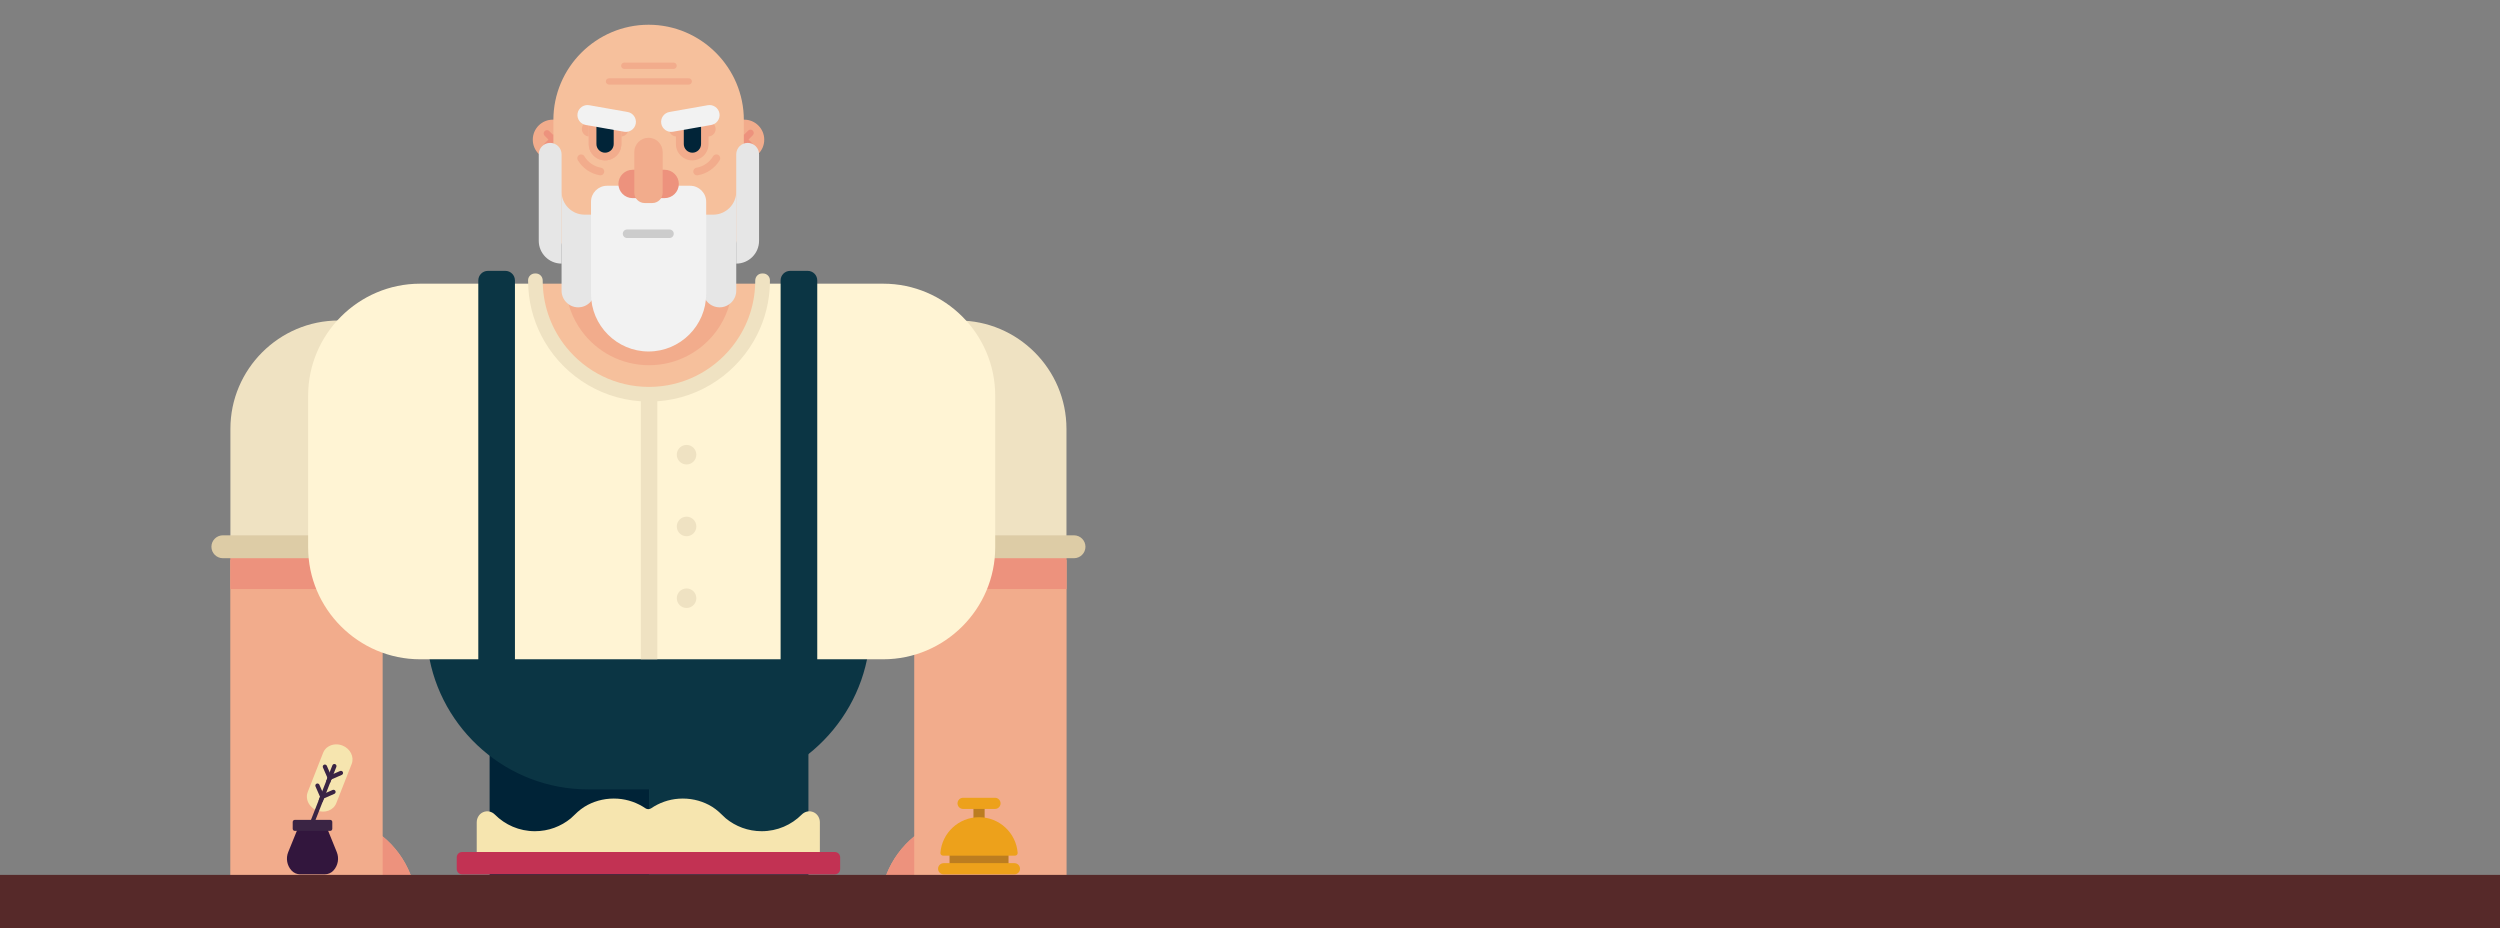<?xml version="1.0" encoding="utf-8"?>
<!-- Generator: Adobe Illustrator 22.1.0, SVG Export Plug-In . SVG Version: 6.00 Build 0)  -->
<svg version="1.1" id="Layer_1" xmlns="http://www.w3.org/2000/svg" xmlns:xlink="http://www.w3.org/1999/xlink" x="0px" y="0px"
	 viewBox="0 0 1920 713" style="enable-background:new 0 0 1920 713;" xml:space="preserve">
<rect x="0" y="0" width="1920" height="713" fill="#808080" stroke="none"/>
<style type="text/css">
	.st0{fill:#002337;}
	.st1{fill:#0B3544;}
	.st2{fill:#F2AC8C;}
	.st3{fill:#ED927D;}
	.st4{fill:#EFE2C2;}
	.st5{fill:#DDCCA6;}
	.st6{fill:#FFF4D4;}
	.st7{fill:#F6C09C;}
	.st8{fill:#F4B596;}
	.st9{fill:#E6E6E6;}
	.st10{fill:#012438;}
	.st11{fill:#F2F2F2;}
	.st12{fill:#CCCCCC;}
	.st13{fill:#F6E5AF;}
	.st14{fill:#BC7D20;}
	.st15{fill:#EDA11B;}
	.st16{fill:#C23253;}
	.st17{fill:#3A2444;}
	.st18{fill:#32163D;}
	.st19{fill:#562929;}
</style>
<g>
	<g>
		<rect x="376.03" y="546.16" class="st0" width="122.42" height="166.49"/>
		<path class="st1" d="M668.452,358.119v123.06c0,6.687-0.529,13.253-1.558,19.653c-9.501,59.533-61.394,105.404-123.498,105.404
			h-91.803c-61.893,0-113.574-45.932-122.651-105.404c-0.923-6.082-1.407-12.315-1.407-18.654V358.119H668.452z"/>
		<rect x="498.45" y="545.73" class="st1" width="122.42" height="166.92"/>
	</g>
	<g>
		<rect x="176.864" y="429.942" class="st2" width="117.004" height="267.757"/>
		<rect x="176.865" y="420.436" class="st3" width="117.004" height="31.952"/>
		<path class="st4" d="M343.253,329.299v20.696h-49.381v78.181H176.955c0,0.065,0-17.094,0-26.259v-72.619
			c0-45.735,37.413-83.149,83.149-83.149c22.875,0,43.658,9.353,58.72,24.429C333.899,285.641,343.253,306.425,343.253,329.299z"/>
		<path class="st2" d="M320.14,697.81c0,5.09-0.53,10.05-1.55,14.84H178.38c-1.02-4.79-1.55-9.75-1.55-14.84
			c0-0.71,0.01-1.41,0.03-2.11c0.25-8.53,1.98-16.68,4.96-24.2c7.7-19.51,23.72-34.82,43.68-41.57c0,0,0.01,0,0.02-0.01
			c0.27-0.09,0.54-0.18,0.81-0.26c4.39-1.44,8.97-2.45,13.69-3c1.2-0.15,2.41-0.26,3.63-0.33c1.6-0.12,3.21-0.17,4.83-0.17
			c17.23,0,33.03,6.08,45.39,16.21c9.37,7.67,16.76,17.68,21.28,29.13C318.37,679.64,320.14,688.52,320.14,697.81z"/>
		<path class="st5" d="M261.687,428.705h-90.524c-4.837,0-8.794-3.958-8.794-8.794v0c0-4.837,3.958-8.794,8.794-8.794h90.524
			c4.837,0,8.794,3.958,8.794,8.794v0C270.481,424.747,266.524,428.705,261.687,428.705z"/>
		<path class="st3" d="M320.2,697.82c0,5.08-0.53,10.04-1.54,14.83h-24.79v-70.34c9.4,7.69,16.82,17.71,21.34,29.19
			C318.44,679.64,320.2,688.52,320.2,697.82z"/>
	</g>
	<g>
		<rect x="702.132" y="429.942" class="st2" width="117.004" height="267.757"/>
		<rect x="702.132" y="420.436" class="st3" width="117.004" height="31.952"/>
		<path class="st4" d="M652.747,329.299v20.696h49.381v78.181h116.916c0,0.065,0-17.094,0-26.259v-72.619
			c0-45.735-37.413-83.149-83.149-83.149c-22.875,0-43.659,9.353-58.72,24.429C662.101,285.641,652.747,306.425,652.747,329.299z"/>
		<path class="st2" d="M819.17,697.81c0,5.09-0.53,10.05-1.55,14.84H677.41c-1.02-4.79-1.55-9.75-1.55-14.84
			c0-9.29,1.77-18.17,4.99-26.31c4.52-11.45,11.91-21.46,21.28-29.13c12.36-10.13,28.16-16.21,45.39-16.21h0.09
			c2.91,0,5.77,0.18,8.59,0.53c26.48,3.19,48.51,20.83,57.98,44.81c2.98,7.52,4.71,15.67,4.96,24.2
			C819.16,696.4,819.17,697.1,819.17,697.81z"/>
		<path class="st5" d="M734.313,428.705h90.524c4.837,0,8.794-3.958,8.794-8.794v0c0-4.837-3.958-8.794-8.794-8.794h-90.524
			c-4.837,0-8.794,3.958-8.794,8.794v0C725.519,424.747,729.476,428.705,734.313,428.705z"/>
		<path class="st3" d="M702.13,642.31v70.34h-24.79c-1.01-4.79-1.54-9.75-1.54-14.83c0-9.3,1.76-18.18,4.99-26.32
			C685.31,660.02,692.73,650,702.13,642.31z"/>
	</g>
	<path class="st6" d="M764.318,303.847v116.509c0,47.279-38.696,85.975-85.975,85.975H322.638
		c-47.293,0-85.989-38.696-85.989-85.975V303.847c0-47.279,38.696-85.975,85.989-85.975h92.096
		c1.013,44.043,35.839,79.755,79.544,82.175c1.576,0.099,3.152,0.141,4.742,0.141c1.252,0,2.491-0.028,3.729-0.084
		c44.183-1.928,79.544-37.851,80.571-82.232h95.023C725.622,217.872,764.318,256.568,764.318,303.847z"/>
	<path class="st1" d="M395.478,215.4v319.077h-28.142V215.4c0-4.081,3.307-7.373,7.373-7.373h13.396
		C392.185,208.027,395.478,211.32,395.478,215.4z"/>
	<path class="st1" d="M627.654,530.252h-28.142V215.348c0-4.046,3.28-7.325,7.325-7.325h13.491c4.046,0,7.325,3.28,7.325,7.325
		V530.252z"/>
	<path class="st7" d="M582.901,217.872c0,0.281-0.014,0.563-0.028,0.844c-0.563,17.406-6.416,33.475-15.999,46.674
		c-15.338,21.079-40.201,34.798-68.259,34.798c-27.819,0-52.485-13.466-67.837-34.235c-9.962-13.466-16.013-30.014-16.449-47.94
		v-0.141H582.901z"/>
	<path class="st2" d="M562.583,217.872c0,0.214-0.011,0.428-0.021,0.642c-0.428,13.24-4.881,25.464-12.17,35.504
		c-11.667,16.034-30.58,26.47-51.924,26.47c-21.161,0-39.925-10.243-51.602-26.042c-7.578-10.243-12.181-22.831-12.513-36.467
		v-0.107H562.583z"/>
	<path class="st4" d="M591.308,215.199v0.338c0,2.308-0.084,4.587-0.253,6.853c-1.041,14.254-5.319,27.636-12.101,39.385
		c-16.041,27.847-46.125,46.632-80.515,46.632c-34.052,0-63.897-18.433-80.051-45.844c-7.205-12.186-11.679-26.158-12.622-41.074
		c-0.127-1.97-0.197-3.954-0.197-5.952v-0.324c0.014-2.87,2.392-5.192,5.305-5.192h0.633c1.393,0,2.716,0.549,3.701,1.534
		c1.027,1.027,1.59,2.406,1.59,3.898c0,0.549,0,1.084,0.028,1.632c0,0.267,0,0.521,0.014,0.788
		c0.535,18.588,7.303,35.642,18.278,49.108c14.972,18.405,37.781,30.169,63.292,30.169c25.736,0,48.742-11.975,63.7-30.661
		c10.75-13.41,17.364-30.253,17.87-48.616c0.014-0.056,0.014-0.113,0.014-0.169c0.014-0.718,0.028-1.435,0.028-2.167
		c0-1.576,0.563-2.955,1.59-3.982c0.985-0.985,2.308-1.534,3.701-1.534h0.69C588.916,210.021,591.294,212.342,591.308,215.199z"/>
	<path class="st4" d="M504.817,304.762v201.569h-12.664V304.762c0-1.871,0.83-3.56,2.125-4.714c1.126-0.999,2.603-1.618,4.207-1.618
		h0.014c1.646,0,3.138,0.633,4.25,1.674C504.015,301.244,504.817,302.918,504.817,304.762z"/>
	<circle class="st4" cx="527.28" cy="349.203" r="7.505"/>
	<circle class="st4" cx="527.28" cy="404.315" r="7.505"/>
	<circle class="st4" cx="527.28" cy="459.427" r="7.505"/>
	<circle class="st2" cx="424.579" cy="107.286" r="15.397"/>
	<circle class="st2" cx="571.545" cy="107.286" r="15.397"/>
	<path class="st3" d="M578.156,103.866l-9.8,9.8c-0.986,0.986-2.599,0.986-3.584,0v0c-0.986-0.986-0.986-2.598,0-3.584l9.8-9.8
		c0.986-0.986,2.598-0.986,3.584,0v0C579.142,101.268,579.142,102.881,578.156,103.866z"/>
	<path class="st3" d="M574.614,114.105l-9.841-9.841c-0.986-0.986-0.986-2.598,0-3.584l0,0c0.986-0.986,2.599-0.986,3.584,0
		l9.841,9.841c0.986,0.986,0.986,2.598,0,3.584l0,0C577.212,115.091,575.599,115.091,574.614,114.105z"/>
	<path class="st3" d="M431.661,103.866l-9.8,9.8c-0.986,0.986-2.598,0.986-3.584,0v0c-0.986-0.986-0.986-2.598,0-3.584l9.8-9.8
		c0.986-0.986,2.599-0.986,3.584,0v0C432.647,101.268,432.647,102.881,431.661,103.866z"/>
	<path class="st3" d="M428.118,114.105l-9.841-9.841c-0.986-0.986-0.986-2.598,0-3.584l0,0c0.986-0.986,2.599-0.986,3.584,0
		l9.841,9.841c0.986,0.986,0.986,2.598,0,3.584l0,0C430.717,115.091,429.104,115.091,428.118,114.105z"/>
	<path class="st7" d="M498.133,230.952L498.133,230.952c-40.224,0-73.135-32.911-73.135-73.135V92.135
		c0-40.224,32.911-73.135,73.135-73.135h0c40.224,0,73.135,32.911,73.135,73.135v65.682
		C571.268,198.041,538.357,230.952,498.133,230.952z"/>
	<path class="st2" d="M476.952,104.829h-24.385c-3.142,0-5.712-2.571-5.712-5.712v0c0-3.142,2.571-5.712,5.712-5.712h24.385
		c3.142,0,5.712,2.571,5.712,5.712v0C482.665,102.259,480.094,104.829,476.952,104.829z"/>
	<path class="st2" d="M479.441,48.085h37.876c1.34,0,2.426,1.086,2.426,2.426v0c0,1.34-1.086,2.426-2.426,2.426h-37.876
		c-1.34,0-2.426-1.086-2.426-2.426v0C477.014,49.171,478.101,48.085,479.441,48.085z"/>
	<path class="st2" d="M467.708,60.113h61.239c1.34,0,2.426,1.086,2.426,2.426v0c0,1.34-1.086,2.426-2.426,2.426h-61.239
		c-1.34,0-2.426-1.086-2.426-2.426v0C465.282,61.199,466.368,60.113,467.708,60.113z"/>
	<path class="st8" d="M477.218,97.704v12.938c0,6.909-5.621,12.53-12.53,12.53c-6.909,0-12.53-5.621-12.53-12.53V97.704
		c0-6.909,5.621-12.53,12.53-12.53C471.596,85.174,477.218,90.795,477.218,97.704z"/>
	<path class="st2" d="M461.62,128.81c-5.44-0.91-10.08-4.22-12.8-8.8c-0.52-0.89-1.48-1.42-2.51-1.42c-2.3,0-3.7,2.5-2.53,4.47
		c3.59,6.02,9.72,10.38,16.89,11.57c1.78,0.3,3.38-1.11,3.38-2.91v-0.01C464.05,130.28,463.03,129.05,461.62,128.81z"/>
	<path class="st9" d="M539.882,164.859v58.395c0,7.027,5.749,12.776,12.776,12.776c7.027,0,12.776-5.749,12.776-12.776v-76.05
		c0,9.71-7.946,17.656-17.66,17.656H539.882z"/>
	<path class="st2" d="M550.18,118.59c-1.03,0-1.99,0.53-2.52,1.42c-2.71,4.58-7.35,7.89-12.8,8.8c-1.4,0.24-2.43,1.47-2.43,2.9v0.01
		c0,1.8,1.61,3.21,3.38,2.91c7.18-1.19,13.3-5.55,16.9-11.57C553.88,121.09,552.47,118.59,550.18,118.59z"/>
	<path class="st8" d="M477.218,97.704v12.938c0,6.909-5.621,12.53-12.53,12.53c-6.909,0-12.53-5.621-12.53-12.53V97.704
		c0-6.909,5.621-12.53,12.53-12.53C471.596,85.174,477.218,90.795,477.218,97.704z"/>
	<path class="st2" d="M477.218,97.704v12.938c0,6.909-5.621,12.53-12.53,12.53c-6.909,0-12.53-5.621-12.53-12.53V97.704
		c0-6.909,5.621-12.53,12.53-12.53C471.596,85.174,477.218,90.795,477.218,97.704z"/>
	<path class="st9" d="M456.839,164.859v58.395c0,7.027-5.749,12.776-12.776,12.776c-7.027,0-12.776-5.749-12.776-12.776v-76.05
		c0,9.71,7.946,17.656,17.66,17.656H456.839z"/>
	<path class="st2" d="M543.9,104.829h-24.385c-3.142,0-5.712-2.571-5.712-5.712v0c0-3.142,2.571-5.712,5.712-5.712H543.9
		c3.142,0,5.712,2.571,5.712,5.712v0C549.612,102.259,547.042,104.829,543.9,104.829z"/>
	<path class="st2" d="M531.636,123.174c-6.909,0-12.53-5.621-12.53-12.53v-12.94c0-6.909,5.621-12.53,12.53-12.53
		s12.53,5.621,12.53,12.53v12.94C544.166,117.553,538.545,123.174,531.636,123.174z"/>
	<path class="st10" d="M464.688,117.278L464.688,117.278c-3.649,0-6.634-2.985-6.634-6.634v-12.94c0-3.649,2.985-6.634,6.634-6.634
		h0c3.649,0,6.634,2.985,6.634,6.634v12.94C471.322,114.292,468.337,117.278,464.688,117.278z"/>
	<path class="st10" d="M531.783,117.278L531.783,117.278c-3.649,0-6.634-2.985-6.634-6.634v-12.94c0-3.649,2.985-6.634,6.634-6.634
		l0,0c3.649,0,6.634,2.985,6.634,6.634v12.94C538.417,114.292,535.432,117.278,531.783,117.278z"/>
	<path class="st11" d="M479.349,101.172l-29.518-5.205c-4.17-0.735-6.98-4.749-6.245-8.919l0,0c0.735-4.17,4.749-6.98,8.919-6.245
		l29.518,5.205c4.17,0.735,6.98,4.749,6.245,8.919v0C487.533,99.097,483.519,101.908,479.349,101.172z"/>
	<path class="st11" d="M546.292,95.967l-29.518,5.205c-4.17,0.735-8.184-2.075-8.919-6.245v0c-0.735-4.17,2.075-8.184,6.245-8.919
		l29.518-5.205c4.17-0.735,8.184,2.075,8.919,6.245l0,0C553.273,91.219,550.462,95.232,546.292,95.967z"/>
	<path class="st11" d="M542.346,154.951v70.76c0,24.324-19.901,44.225-44.225,44.225c-24.324,0-44.225-19.901-44.225-44.225v-70.76
		c0-6.757,5.528-12.285,12.285-12.285h63.88C536.818,142.666,542.346,148.194,542.346,154.951z"/>
	<path class="st3" d="M496.854,144.222v-5.897c0-4.369,3.575-7.944,7.944-7.944h5.651c5.991,0,10.892,4.902,10.892,10.892v0
		c0,5.991-4.902,10.892-10.892,10.892h-5.651C500.428,152.166,496.854,148.591,496.854,144.222z"/>
	<path class="st3" d="M499.433,138.325v5.897c0,4.369-3.575,7.944-7.944,7.944h-5.651c-5.991,0-10.892-4.902-10.892-10.892v0
		c0-5.991,4.902-10.892,10.892-10.892h5.651C495.859,130.381,499.433,133.956,499.433,138.325z"/>
	<path class="st2" d="M500.989,155.933h-5.897c-4.369,0-7.944-3.575-7.944-7.944v-31.285c0-5.991,4.902-10.892,10.892-10.892h0
		c5.991,0,10.892,4.902,10.892,10.892v31.285C508.934,152.359,505.359,155.933,500.989,155.933z"/>
	<path class="st12" d="M514.175,182.796H481.58c-1.802,0-3.276-1.474-3.276-3.276v0c0-1.802,1.474-3.276,3.276-3.276h32.595
		c1.802,0,3.276,1.474,3.276,3.276v0C517.451,181.322,515.977,182.796,514.175,182.796z"/>
	<path class="st9" d="M431.289,202.452L431.289,202.452c-9.679,0-17.526-7.847-17.526-17.526v-66.419
		c0-4.84,3.923-8.763,8.763-8.763h0c4.84,0,8.763,3.923,8.763,8.763V202.452z"/>
	<path class="st9" d="M565.432,202.452L565.432,202.452c9.679,0,17.526-7.847,17.526-17.526v-66.419c0-4.84-3.923-8.763-8.763-8.763
		l0,0c-4.84,0-8.763,3.923-8.763,8.763V202.452z"/>
	<path class="st13" d="M629.663,631.562v23.468h-61.864v0.19H427.988v-0.19h-61.864v-23.468c0-3.295,1.816-6.422,4.819-7.767
		c3.273-1.457,6.769-0.549,9.078,1.76c7.868,7.912,18.75,12.81,30.786,12.81c10.456,0,20.061-3.698,27.559-9.862
		c0.863-0.706,2.006-1.816,3.037-2.847c2.959-2.959,6.276-5.581,9.997-7.509c6.836-3.553,14.738-5.334,23.098-4.752
		c7.809,0.54,15.074,3.194,21.221,7.381c1.318,0.898,3.041,0.898,4.359,0c6.146-4.187,13.401-6.841,21.21-7.381
		c8.361-0.583,16.262,1.199,23.098,4.752c3.721,1.928,7.038,4.55,9.997,7.509c1.031,1.031,2.174,2.141,3.037,2.847
		c7.498,6.164,17.102,9.862,27.559,9.862c12.037,0,22.919-4.897,30.787-12.81c2.309-2.308,5.805-3.216,9.078-1.76
		C627.848,625.141,629.663,628.268,629.663,631.562z"/>
	<path class="st14" d="M751.901,639.819L751.901,639.819c-2.363,0-4.296-1.933-4.296-4.296v-18.118c0-2.363,1.933-4.296,4.296-4.296
		l0,0c2.363,0,4.296,1.933,4.296,4.296v18.118C756.197,637.886,754.264,639.819,751.901,639.819z"/>
	<path class="st15" d="M735.37,616.984L735.37,616.984c0-2.363,1.933-4.296,4.296-4.296h24.471c2.363,0,4.296,1.933,4.296,4.296l0,0
		c0,2.363-1.933,4.296-4.296,4.296h-24.471C737.303,621.28,735.37,619.347,735.37,616.984z"/>
	<path class="st16" d="M641.128,671.526H354.872c-2.269,0-4.108-1.839-4.108-4.108v-8.969c0-2.269,1.839-4.108,4.108-4.108h286.256
		c2.269,0,4.108,1.839,4.108,4.108v8.969C645.236,669.687,643.397,671.526,641.128,671.526z"/>
	<rect x="729.253" y="651.633" class="st14" width="45.296" height="13.169"/>
	<path class="st13" d="M270.093,586.689l-11.856,30.216c-2.121,5.404-8.791,7.887-14.816,5.523
		c-1.642-0.644-3.081-1.591-4.249-2.737c-3.123-3.03-4.387-7.461-2.848-11.384l11.856-30.216c1.539-3.923,5.479-6.312,9.833-6.418
		c1.633-0.037,3.331,0.247,4.974,0.892c3.008,1.18,5.325,3.36,6.608,5.926C270.879,581.048,271.151,583.991,270.093,586.689z"/>
	<path class="st17" d="M258.314,588.953l-24.898,63.454c-0.328,0.836-1.281,1.245-2.117,0.917s-1.248-1.273-0.92-2.109
		l24.898-63.454c0.328-0.836,1.273-1.248,2.109-0.92S258.642,588.117,258.314,588.953z"/>
	<g>
		<path class="st17" d="M249.308,611.876l-1.685,4.295l-1.846-4.229l-3.47-7.951c-0.362-0.829,0.015-1.79,0.844-2.152
			c0.407-0.184,0.859-0.169,1.24-0.02c0.397,0.156,0.723,0.446,0.904,0.861l2.167,4.967L249.308,611.876z"/>
		<path class="st17" d="M246.29,610.692l-1.685,4.295l4.229-1.846l7.951-3.47c0.83-0.362,1.206-1.322,0.844-2.152
			c-0.173-0.412-0.515-0.708-0.895-0.858c-0.397-0.156-0.833-0.165-1.248,0.016l-4.967,2.167L246.29,610.692z"/>
		<path class="st17" d="M255.018,597.324l-1.685,4.295l-1.846-4.229l-3.47-7.951c-0.362-0.829,0.015-1.79,0.844-2.152
			c0.407-0.184,0.859-0.169,1.24-0.02c0.397,0.156,0.723,0.446,0.904,0.861l2.167,4.967L255.018,597.324z"/>
		<path class="st17" d="M252,596.139l-1.685,4.295l4.229-1.845l7.951-3.47c0.83-0.362,1.206-1.322,0.844-2.152
			c-0.173-0.412-0.515-0.708-0.895-0.858c-0.397-0.156-0.833-0.165-1.248,0.016l-4.967,2.167L252,596.139z"/>
	</g>
	<path class="st15" d="M779.556,657.138h-55.31c-1.163,0-2.102-0.982-2.012-2.142c0.001-0.007,0.001-0.014,0.002-0.021
		c1.222-15.309,14.032-27.357,29.666-27.357s28.444,12.048,29.666,27.357c0.001,0.007,0.001,0.014,0.002,0.021
		C781.658,656.156,780.719,657.138,779.556,657.138z"/>
	<path class="st15" d="M779.087,671.483h-54.372c-2.368,0-4.288-1.92-4.288-4.288l0,0c0-2.368,1.92-4.288,4.288-4.288h54.372
		c2.368,0,4.288,1.92,4.288,4.288l0,0C783.375,669.564,781.455,671.483,779.087,671.483z"/>
	<path class="st18" d="M249.398,671.495H230.6c-2.592,0-5.062-1.104-6.791-3.035l0,0c-3.437-3.838-4.388-9.298-2.451-14.071
		l7.918-19.512c0.353-0.869,1.197-1.438,2.136-1.438h17.174c0.938,0,1.783,0.569,2.136,1.438l7.918,19.512
		c1.937,4.774,0.986,10.234-2.451,14.071l0,0C254.459,670.392,251.99,671.495,249.398,671.495z"/>
	<path class="st17" d="M253.583,638.127h-27.169c-0.893,0-1.624-0.731-1.624-1.624v-5.224c0-0.893,0.731-1.624,1.624-1.624h27.169
		c0.893,0,1.624,0.731,1.624,1.624v5.224C255.207,637.396,254.477,638.127,253.583,638.127z"/>
</g>
<rect y="671.917" class="st19" width="1920" height="41.15"/>
</svg>
